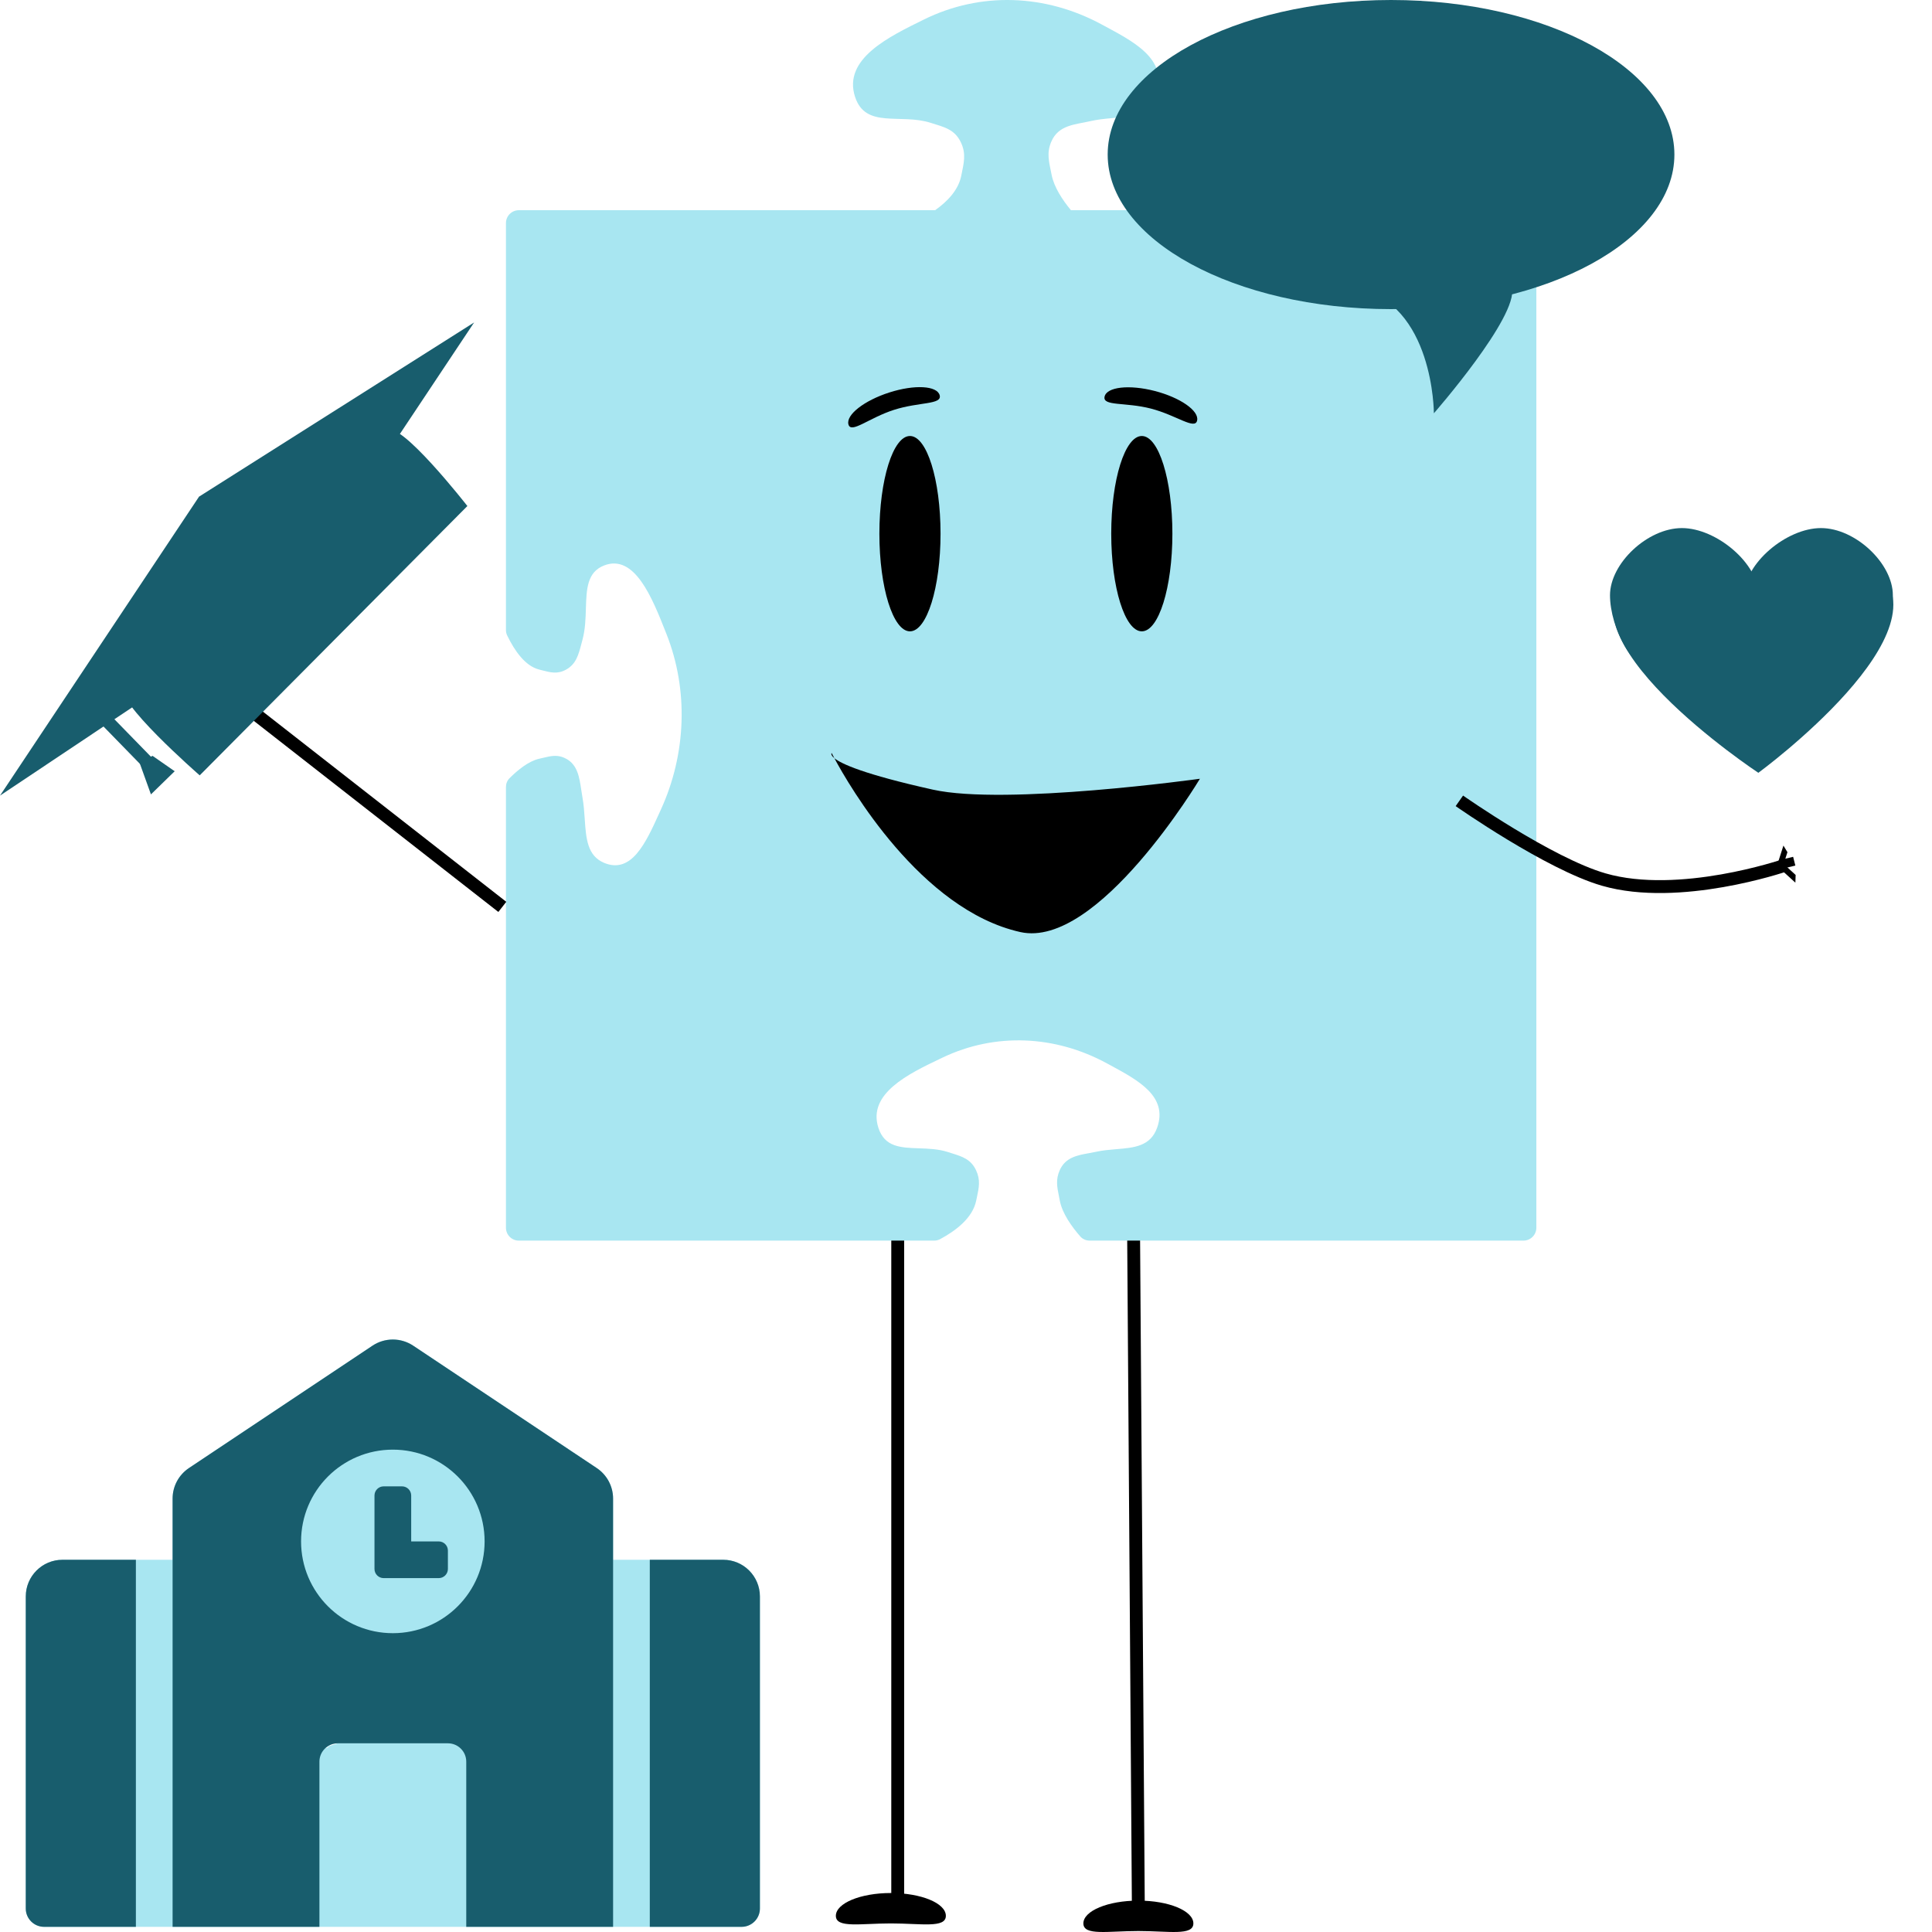 <svg width="150" height="150" viewBox="0 0 150 150" fill="none" xmlns="http://www.w3.org/2000/svg">
<path d="M88 94L88.385 148.744" stroke="black"/>
<path d="M92.653 149.334C92.653 150.312 90.742 149.924 88.383 149.924C86.025 149.924 84.113 150.312 84.113 149.334C84.113 148.356 86.025 147.563 88.383 147.563C90.742 147.563 92.653 148.356 92.653 149.334Z" fill="black"/>
<path d="M69.699 95.621V147.563" stroke="black"/>
<path d="M73.436 148.744C73.436 149.722 71.525 149.334 69.166 149.334C66.808 149.334 64.896 149.722 64.896 148.744C64.896 147.766 66.808 146.973 69.166 146.973C71.525 146.973 73.436 147.766 73.436 148.744Z" fill="black"/>
<path d="M71.719 1.522C76.139 -0.663 81.175 -0.457 85.525 1.894C87.911 3.184 90.703 4.528 89.782 7.282C89.041 9.5 86.747 8.92 84.654 9.406C83.487 9.677 82.191 9.685 81.626 10.99C81.231 11.901 81.455 12.59 81.648 13.577C81.837 14.538 82.492 15.527 83.149 16.321H118.282C118.834 16.321 119.282 16.769 119.282 17.321V95.321C119.282 95.873 118.834 96.321 118.282 96.321H84.6C84.323 96.321 84.056 96.207 83.874 95.999C83.203 95.231 82.472 94.206 82.283 93.218C82.262 93.108 82.241 93.003 82.221 92.9C82.07 92.157 81.953 91.581 82.279 90.851C82.722 89.861 83.629 89.697 84.545 89.532C84.728 89.499 84.912 89.465 85.092 89.426C85.614 89.31 86.15 89.266 86.667 89.222C88.07 89.106 89.34 89.001 89.851 87.522C90.68 85.126 88.375 83.878 86.252 82.728C86.149 82.673 86.047 82.618 85.945 82.562C81.934 80.378 77.274 80.151 73.17 82.116C73.107 82.146 73.044 82.177 72.98 82.207C70.564 83.361 67.332 84.906 68.2 87.569C68.687 89.064 69.928 89.106 71.334 89.154C72.077 89.18 72.867 89.206 73.616 89.45C73.714 89.482 73.809 89.512 73.903 89.542C74.717 89.797 75.381 90.005 75.784 90.865C76.136 91.614 76.006 92.216 75.838 92.998C75.821 93.074 75.805 93.152 75.788 93.231C75.512 94.553 74.231 95.542 72.985 96.21C72.846 96.284 72.69 96.321 72.532 96.321H40.282C39.73 96.321 39.282 95.873 39.282 95.321V61.102C39.282 60.849 39.377 60.603 39.556 60.424C40.217 59.763 41.051 59.093 41.857 58.91C41.955 58.888 42.049 58.865 42.139 58.844L42.611 58.738C43.064 58.653 43.474 58.648 43.96 58.91C44.84 59.384 44.984 60.351 45.129 61.328C45.158 61.523 45.187 61.72 45.222 61.912C45.323 62.469 45.362 63.041 45.399 63.593C45.5 65.089 45.592 66.444 46.904 66.992C49.032 67.881 50.146 65.424 51.172 63.162C51.221 63.053 51.271 62.944 51.32 62.836C53.269 58.563 53.479 53.594 51.74 49.213L51.66 49.011C50.639 46.432 49.273 42.982 46.904 43.902C45.575 44.419 45.535 45.741 45.489 47.241C45.465 48.034 45.44 48.876 45.222 49.675C45.193 49.779 45.167 49.881 45.141 49.98C44.912 50.848 44.725 51.555 43.96 51.983C43.293 52.356 42.76 52.218 42.065 52.037C41.998 52.019 41.928 52.001 41.857 51.983C40.785 51.712 39.961 50.547 39.376 49.334C39.313 49.204 39.282 49.061 39.282 48.917V17.321C39.282 16.769 39.73 16.321 40.282 16.321H72.601C73.575 15.632 74.413 14.742 74.631 13.65C74.828 12.664 75.031 11.96 74.608 11.064C74.115 10.02 73.279 9.864 72.256 9.536C69.91 8.785 67.211 10.02 66.389 7.528C65.407 4.548 69.1 2.817 71.719 1.522Z" fill="#A8E6F1"/>
<ellipse cx="70.649" cy="41.434" rx="2.374" ry="7.583" fill="black"/>
<path d="M72.956 30.686C73.158 31.43 71.37 31.193 69.414 31.819C67.458 32.445 66.074 33.697 65.873 32.953C65.671 32.209 67.093 31.098 69.049 30.471C71.005 29.845 72.754 29.941 72.956 30.686Z" fill="black"/>
<path d="M92.944 32.648C92.779 33.403 91.335 32.233 89.351 31.721C87.367 31.21 85.594 31.55 85.759 30.795C85.924 30.04 87.666 29.843 89.65 30.354C91.634 30.866 93.109 31.893 92.944 32.648Z" fill="black"/>
<ellipse cx="88.65" cy="41.434" rx="2.374" ry="7.583" fill="black"/>
<path d="M64.78 58.866C64.448 58.595 64.569 58.463 64.569 58.463C64.569 58.463 64.641 58.607 64.78 58.866C65.319 59.305 67.05 60.11 72.43 61.308C78.074 62.565 93.161 60.462 93.161 60.462C93.161 60.462 85.243 73.706 79.219 72.365C71.477 70.641 65.908 60.967 64.78 58.866Z" fill="black"/>
<path d="M18 54L39 70.41" stroke="black"/>
<path d="M113.305 62.177C113.305 62.177 120.26 67.059 124.514 68.288C130.38 69.984 138.51 67.203 138.51 67.203" stroke="black"/>
<line y1="-0.3" x2="1.439" y2="-0.3" transform="matrix(0.739 0.674 -0.034 0.999 138.329 67.56)" stroke="black" stroke-width="0.6"/>
<line y1="-0.3" x2="1.467" y2="-0.3" transform="matrix(0.305 -0.952 0.52 0.854 138.329 67.56)" stroke="black" stroke-width="0.6"/>
<line y1="-0.35" x2="1.118" y2="-0.35" transform="matrix(0.972 -0.235 0.245 0.97 138.303 67.465)" stroke="black" stroke-width="0.7"/>
<ellipse cx="108" cy="12" rx="22" ry="12" fill="#185D6D"/>
<path d="M111.326 32.088C111.326 32.088 111.326 23.588 105.264 22.338C99.202 21.088 116.888 20.088 117.388 22.338C117.888 24.588 111.326 32.088 111.326 32.088Z" fill="#185D6D"/>
<path d="M136.518 60C136.518 60 151.779 48.823 145.472 43.98C141.597 41.004 140.61 42.249 139.499 43.651C138.803 44.53 138.057 45.471 136.518 45.471C135.512 45.471 134.85 44.79 134.156 44.075C132.796 42.675 131.311 41.147 126.861 44.353C120.14 49.196 136.518 60 136.518 60Z" fill="#185D6D"/>
<path d="M136.539 46.216C136.539 48.685 132.139 52.549 129.467 52.549C126.794 52.549 125 48.685 125 46.216C125 43.747 127.911 41 130.583 41C133.256 41 136.539 43.747 136.539 46.216Z" fill="#185D6D"/>
<path d="M135.422 46.216C135.422 48.685 139.822 52.549 142.495 52.549C145.167 52.549 146.961 48.685 146.961 46.216C146.961 43.747 144.05 41 141.378 41C138.705 41 135.422 43.747 135.422 46.216Z" fill="#185D6D"/>
<path d="M36.287 39.288L15.505 60.199C15.505 60.199 8.699 54.265 9.655 53.333L30.046 33.45C31.002 32.518 36.287 39.288 36.287 39.288Z" fill="#185D6D"/>
<path d="M15.454 38.559L36.809 25.037L22.242 46.919L-2.00047e-05 61.772L15.454 38.559Z" fill="#185D6D"/>
<path d="M7.647 55.291L11.836 59.587" stroke="#185D6D"/>
<path d="M10.818 59.172L11.845 58.684L13.562 59.879L11.719 61.676L10.818 59.172Z" fill="#185D6D"/>
<g clip-path="url(#clip0_4096_6018)">
<g clip-path="url(#clip1_4096_6018)">
<path d="M2 123.95V148.175C2 148.962 2.638 149.6 3.425 149.6L17.675 149.6V121.1H4.85C3.276 121.1 2 122.376 2 123.95ZM46.331 113.979L32.081 104.478C31.613 104.166 31.063 104 30.5 104C29.937 104 29.387 104.166 28.919 104.478L14.669 113.979C14.279 114.239 13.959 114.591 13.737 115.005C13.516 115.418 13.4 115.88 13.4 116.349V149.6H24.8V136.775C24.8 135.988 25.438 135.35 26.225 135.35L25.393 135.618C26.18 135.618 23.375 135.988 23.375 136.775L24.8 149.6H47.6V116.35C47.6 115.397 47.123 114.507 46.331 113.979ZM56.15 121.1L44.75 121.1V135.35V149.6L57.575 149.6C58.362 149.6 59 148.962 59 148.175V123.95C59 122.376 57.724 121.1 56.15 121.1Z" fill="#A8E6F1"/>
</g>
<path d="M2 123.95V148.175C2 148.962 2.638 149.6 3.425 149.6H10.55V121.1H4.85C3.276 121.1 2 122.376 2 123.95ZM34.062 119.675H31.925V116.113C31.925 115.719 31.606 115.4 31.212 115.4H29.788C29.394 115.4 29.075 115.719 29.075 116.113V121.813C29.075 122.206 29.394 122.525 29.788 122.525H34.062C34.456 122.525 34.775 122.206 34.775 121.813V120.388C34.775 119.994 34.456 119.675 34.062 119.675ZM46.331 113.979L32.081 104.478C31.613 104.166 31.063 104 30.5 104C29.937 104 29.387 104.166 28.919 104.478L14.669 113.979C14.279 114.239 13.959 114.591 13.737 115.005C13.516 115.418 13.4 115.88 13.4 116.349V149.6H24.8V136.775C24.8 135.988 25.438 135.35 26.225 135.35H34.775C35.562 135.35 36.2 135.988 36.2 136.775V149.6H47.6V116.35C47.6 115.397 47.123 114.507 46.331 113.979ZM30.5 126.8C26.565 126.8 23.375 123.61 23.375 119.675C23.375 115.74 26.565 112.55 30.5 112.55C34.435 112.55 37.625 115.74 37.625 119.675C37.625 123.61 34.435 126.8 30.5 126.8ZM56.15 121.1H50.45V149.6H57.575C58.362 149.6 59 148.962 59 148.175V123.95C59 122.376 57.724 121.1 56.15 121.1Z" fill="#185D6D"/>
</g>
<defs>
<clipPath id="clip0_4096_6018">
<rect width="57" height="45.6" fill="white" transform="translate(2 104)"/>
</clipPath>
<clipPath id="clip1_4096_6018">
<rect width="57" height="45.6" fill="white" transform="translate(2 104)"/>
</clipPath>
</defs>
</svg>
